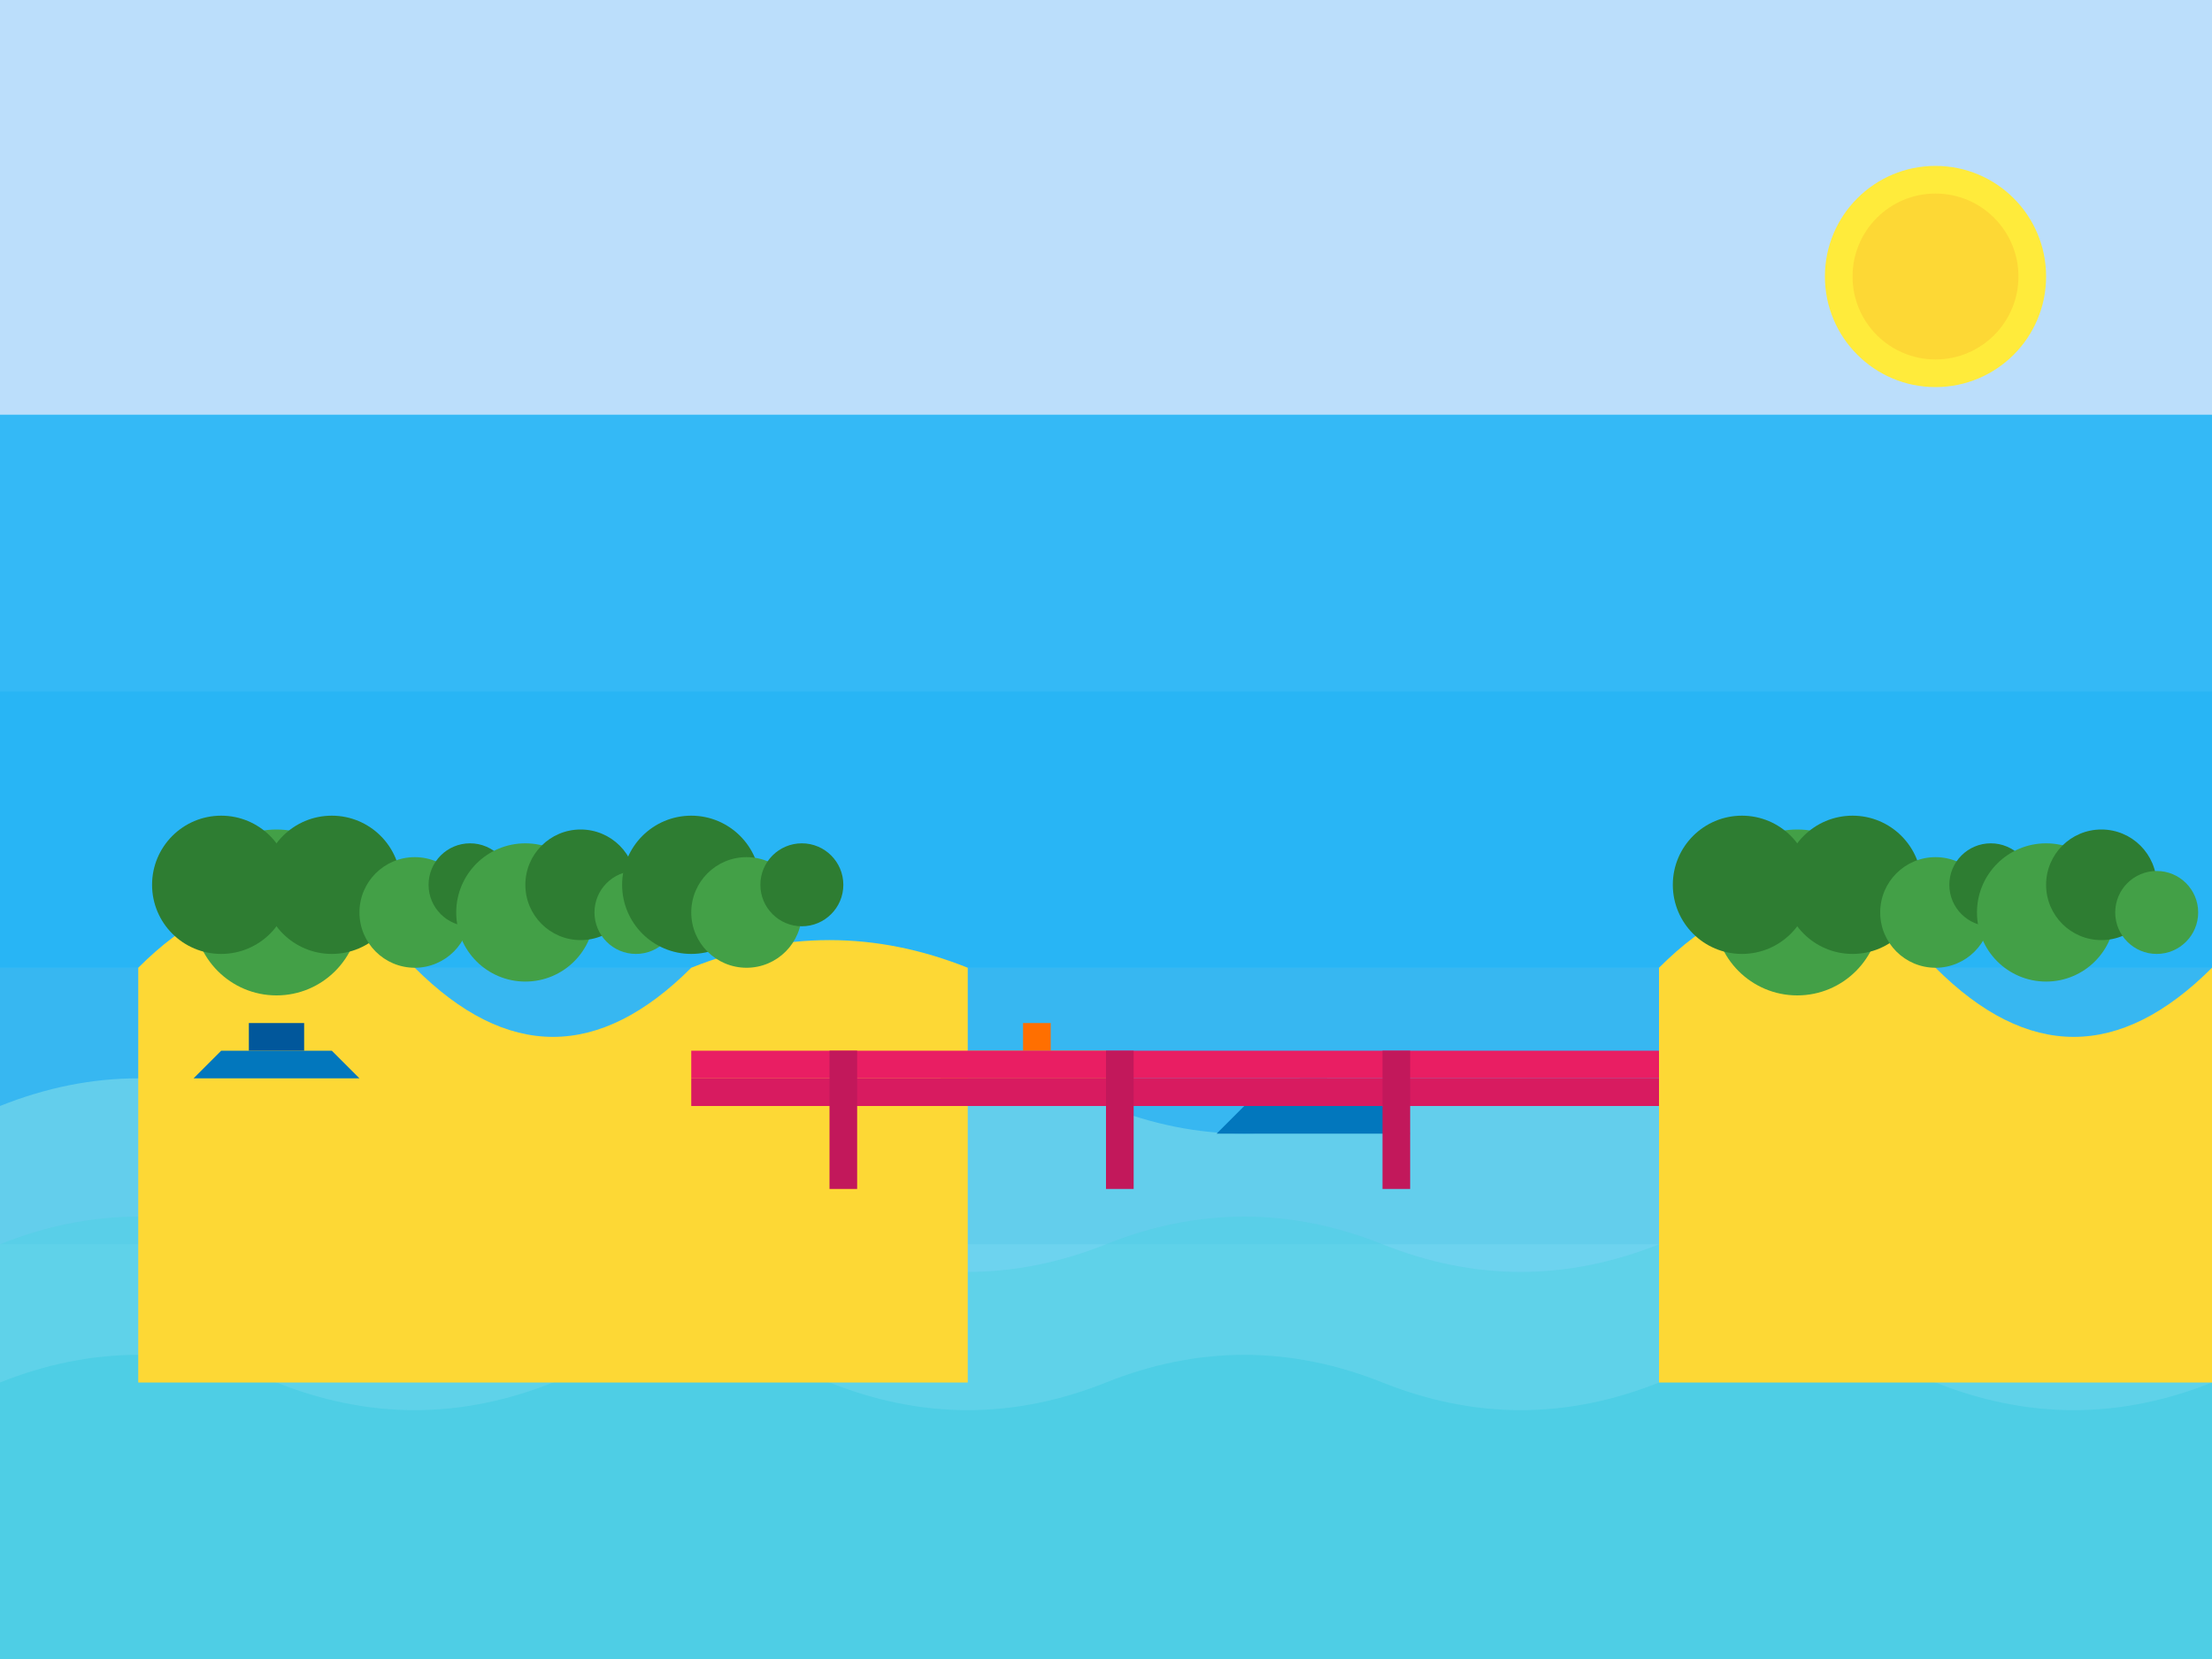 <svg xmlns="http://www.w3.org/2000/svg" width="800" height="600" viewBox="0 0 800 600">
  <!-- Pemandangan Kepulauan Seribu -->
  <rect width="800" height="600" fill="#e3f2fd"/>
  
  <!-- Langit -->
  <rect x="0" y="0" width="800" height="150" fill="#bbdefb"/>
  
  <!-- Laut -->
  <rect x="0" y="150" width="800" height="450" fill="#4fc3f7"/>
  
  <!-- Gradasi Laut -->
  <rect x="0" y="150" width="800" height="100" fill="#29b6f6" opacity="0.7"/>
  <rect x="0" y="250" width="800" height="100" fill="#03a9f4" opacity="0.5"/>
  <rect x="0" y="350" width="800" height="100" fill="#039be5" opacity="0.3"/>
  
  <!-- Terumbu Karang -->
  <path d="M100,400 Q150,380 200,400 T300,400 T400,400 T500,400 T600,400 T700,400 T800,400 V600 H0 V400 Q50,380 100,400" fill="#80deea" opacity="0.6"/>
  <path d="M0,450 Q50,430 100,450 T200,450 T300,450 T400,450 T500,450 T600,450 T700,450 T800,450 V600 H0 Z" fill="#4dd0e1" opacity="0.4"/>
  <path d="M0,500 Q50,480 100,500 T200,500 T300,500 T400,500 T500,500 T600,500 T700,500 T800,500 V600 H0 Z" fill="#26c6da" opacity="0.3"/>
  
  <!-- Pulau Kiri -->
  <path d="M50,350 Q100,300 150,350 T250,350 Q300,330 350,350 V500 H50 Z" fill="#fdd835"/>
  
  <!-- Vegetasi Pulau Kiri -->
  <circle cx="100" cy="330" r="30" fill="#43a047"/>
  <circle cx="80" cy="320" r="25" fill="#2e7d32"/>
  <circle cx="120" cy="320" r="25" fill="#2e7d32"/>
  <circle cx="150" cy="330" r="20" fill="#43a047"/>
  <circle cx="170" cy="320" r="15" fill="#2e7d32"/>
  <circle cx="190" cy="330" r="25" fill="#43a047"/>
  <circle cx="210" cy="320" r="20" fill="#2e7d32"/>
  <circle cx="230" cy="330" r="15" fill="#43a047"/>
  <circle cx="250" cy="320" r="25" fill="#2e7d32"/>
  <circle cx="270" cy="330" r="20" fill="#43a047"/>
  <circle cx="290" cy="320" r="15" fill="#2e7d32"/>
  
  <!-- Perahu di Pulau Kiri -->
  <path d="M80,380 L120,380 L130,390 L70,390 Z" fill="#0277bd"/>
  <path d="M90,380 L110,380 L110,370 L90,370 Z" fill="#01579b"/>
  
  <!-- Perahu di Laut -->
  <path d="M350,380 L400,380 L410,390 L340,390 Z" fill="#ffa000"/>
  <path d="M370,380 L380,380 L380,370 L370,370 Z" fill="#ff6f00"/>
  
  <path d="M450,400 L500,400 L510,410 L440,410 Z" fill="#0277bd"/>
  <path d="M470,400 L480,400 L480,390 L470,390 Z" fill="#01579b"/>
  
  <!-- Jembatan -->
  <path d="M250,380 L600,380 L600,390 L250,390 Z" fill="#e91e63"/>
  <path d="M250,390 L600,390 L600,400 L250,400 Z" fill="#d81b60"/>
  
  <!-- Tiang Jembatan -->
  <rect x="300" y="380" width="10" height="50" fill="#c2185b"/>
  <rect x="400" y="380" width="10" height="50" fill="#c2185b"/>
  <rect x="500" y="380" width="10" height="50" fill="#c2185b"/>
  
  <!-- Pulau Kanan -->
  <path d="M600,350 Q650,300 700,350 T800,350 V500 H600 Z" fill="#fdd835"/>
  
  <!-- Vegetasi Pulau Kanan -->
  <circle cx="650" cy="330" r="30" fill="#43a047"/>
  <circle cx="630" cy="320" r="25" fill="#2e7d32"/>
  <circle cx="670" cy="320" r="25" fill="#2e7d32"/>
  <circle cx="700" cy="330" r="20" fill="#43a047"/>
  <circle cx="720" cy="320" r="15" fill="#2e7d32"/>
  <circle cx="740" cy="330" r="25" fill="#43a047"/>
  <circle cx="760" cy="320" r="20" fill="#2e7d32"/>
  <circle cx="780" cy="330" r="15" fill="#43a047"/>
  
  <!-- Matahari -->
  <circle cx="700" cy="100" r="40" fill="#ffeb3b"/>
  <circle cx="700" cy="100" r="30" fill="#fdd835"/>
</svg>